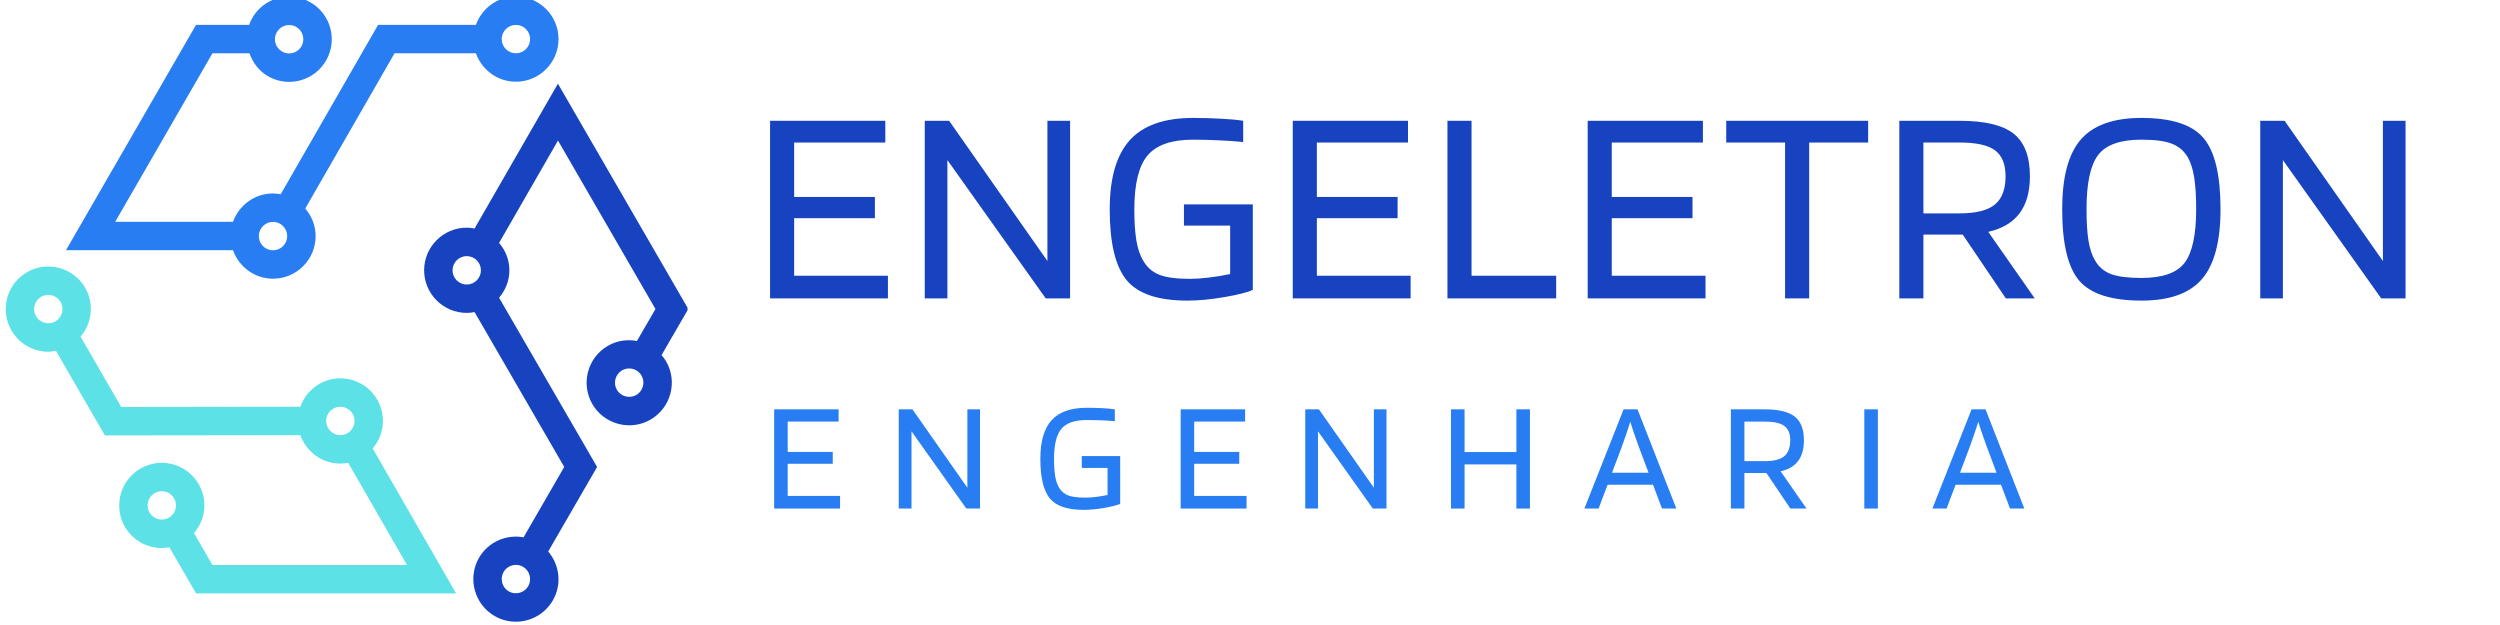 <svg xmlns="http://www.w3.org/2000/svg" xmlns:xlink="http://www.w3.org/1999/xlink" width="400" zoomAndPan="magnify" viewBox="0 0 300 75" height="100" preserveAspectRatio="xMidYMid meet" version="1.2"><defs><clipPath id="f6f1ba72d1"><path d="M 50 10 L 82.5 10 L 82.5 75 L 50 75 Z M 50 10 "/></clipPath></defs><g id="a80514ea8c"><rect x="0" width="300" y="0" height="75" style="fill:#ffffff;fill-opacity:1;stroke:none;"/><rect x="0" width="300" y="0" height="75" style="fill:#ffffff;fill-opacity:1;stroke:none;"/><g clip-rule="nonzero" clip-path="url(#f6f1ba72d1)"><path style=" stroke:none;fill-rule:nonzero;fill:#1743c0;fill-opacity:1;" d="M 79.387 42.609 L 82.594 37.078 L 66.949 10.043 L 56.949 27.418 C 56.641 27.359 56.328 27.32 56.008 27.32 C 53.188 27.32 50.895 29.617 50.895 32.434 C 50.895 35.254 53.188 37.547 56.008 37.547 C 56.328 37.547 56.641 37.512 56.949 37.453 L 67.707 56.031 L 62.828 64.477 C 60.762 64.098 58.594 65.016 57.48 66.938 C 56.074 69.379 56.914 72.512 59.355 73.922 C 60.156 74.387 61.035 74.605 61.902 74.605 C 63.676 74.605 65.395 73.684 66.34 72.047 C 67.453 70.125 67.152 67.785 65.785 66.18 L 71.652 56.035 L 59.891 35.73 C 60.648 34.84 61.125 33.699 61.125 32.438 C 61.125 31.176 60.652 30.039 59.891 29.148 L 66.957 16.867 L 78.656 37.082 L 76.434 40.918 C 75.273 40.703 74.043 40.859 72.949 41.496 C 70.504 42.906 69.668 46.043 71.078 48.484 C 72.027 50.117 73.75 51.035 75.52 51.035 C 76.387 51.035 77.266 50.816 78.066 50.348 C 80.508 48.938 81.344 45.805 79.934 43.363 C 79.777 43.09 79.59 42.848 79.391 42.613 Z M 63.387 70.344 C 62.914 71.156 61.863 71.43 61.059 70.973 C 60.246 70.5 59.965 69.453 60.43 68.641 C 60.746 68.094 61.324 67.785 61.914 67.785 C 62.203 67.785 62.496 67.859 62.762 68.012 C 63.574 68.484 63.855 69.527 63.387 70.344 Z M 54.305 32.438 C 54.305 31.5 55.07 30.734 56.008 30.734 C 56.945 30.734 57.711 31.5 57.711 32.438 C 57.711 33.375 56.945 34.145 56.008 34.145 C 55.07 34.145 54.305 33.375 54.305 32.438 Z M 77.148 46.359 C 77.031 46.801 76.754 47.164 76.359 47.398 C 75.539 47.859 74.496 47.586 74.023 46.773 C 73.555 45.957 73.836 44.914 74.648 44.441 C 74.918 44.289 75.211 44.215 75.5 44.215 C 76.09 44.215 76.664 44.52 76.98 45.066 C 77.207 45.461 77.27 45.922 77.152 46.359 Z M 77.148 46.359 "/></g><path style=" stroke:none;fill-rule:nonzero;fill:#277df1;fill-opacity:1;" d="M 32.762 33.445 C 35.582 33.445 37.875 31.148 37.875 28.332 C 37.875 27.066 37.395 25.922 36.629 25.027 L 47.344 6.395 L 57.109 6.395 C 57.816 8.375 59.691 9.805 61.91 9.805 C 64.727 9.805 67.023 7.512 67.023 4.691 C 67.023 1.871 64.727 -0.422 61.91 -0.422 C 59.691 -0.422 57.816 1.008 57.109 2.988 L 45.371 2.988 L 33.684 23.309 C 33.387 23.254 33.074 23.215 32.758 23.215 C 30.543 23.215 28.672 24.641 27.961 26.617 L 13.824 26.617 L 25.492 6.395 L 29.938 6.395 C 30.348 7.543 31.086 8.527 32.148 9.137 C 32.934 9.594 33.809 9.824 34.695 9.824 C 35.137 9.824 35.586 9.766 36.027 9.648 C 37.352 9.293 38.449 8.441 39.133 7.258 C 40.539 4.812 39.695 1.684 37.254 0.281 C 36.07 -0.406 34.691 -0.586 33.375 -0.23 C 32.051 0.125 30.949 0.977 30.273 2.156 C 30.117 2.422 29.996 2.703 29.895 2.988 L 23.523 2.988 L 7.918 30.023 L 27.961 30.023 C 28.664 32.008 30.543 33.445 32.766 33.445 Z M 61.91 2.988 C 62.848 2.988 63.613 3.754 63.613 4.691 C 63.613 5.629 62.848 6.395 61.91 6.395 C 60.973 6.395 60.203 5.629 60.203 4.691 C 60.203 3.754 60.973 2.988 61.91 2.988 Z M 33.227 3.855 C 33.449 3.465 33.816 3.18 34.258 3.062 C 34.406 3.023 34.555 3.004 34.703 3.004 C 34.996 3.004 35.289 3.078 35.551 3.23 C 35.941 3.457 36.227 3.824 36.34 4.266 C 36.461 4.707 36.398 5.164 36.172 5.562 C 35.945 5.953 35.578 6.234 35.137 6.355 C 34.695 6.469 34.238 6.414 33.844 6.18 C 33.449 5.957 33.168 5.59 33.047 5.148 C 32.934 4.707 32.988 4.25 33.223 3.852 Z M 32.762 26.625 C 33.699 26.625 34.465 27.395 34.465 28.332 C 34.465 29.27 33.699 30.035 32.762 30.035 C 31.824 30.035 31.059 29.27 31.059 28.332 C 31.059 27.395 31.824 26.625 32.762 26.625 Z M 32.762 26.625 "/><path style=" stroke:none;fill-rule:nonzero;fill:#5ce1e6;fill-opacity:1;" d="M 45.953 50.512 C 45.953 47.695 43.66 45.398 40.84 45.398 C 38.621 45.398 36.746 46.828 36.039 48.809 L 14.547 48.84 L 9.668 40.398 C 11.031 38.797 11.336 36.457 10.223 34.535 C 8.82 32.098 5.688 31.262 3.242 32.66 C 0.801 34.07 -0.039 37.203 1.371 39.648 C 2.316 41.285 4.035 42.207 5.809 42.207 C 6.113 42.207 6.414 42.145 6.711 42.09 L 12.586 52.25 L 36.043 52.223 C 36.75 54.203 38.625 55.629 40.844 55.629 C 41.164 55.629 41.477 55.594 41.781 55.535 L 48.84 67.797 L 25.492 67.797 L 23.277 63.969 C 24.047 63.074 24.531 61.922 24.531 60.645 C 24.531 57.828 22.23 55.539 19.41 55.539 C 16.594 55.547 14.301 57.84 14.305 60.66 C 14.305 62.023 14.836 63.309 15.801 64.273 C 16.766 65.238 18.047 65.766 19.41 65.766 L 19.422 65.766 C 19.73 65.766 20.027 65.727 20.324 65.672 L 23.531 71.207 L 54.73 71.207 L 44.719 53.809 C 45.48 52.918 45.953 51.773 45.953 50.516 Z M 4.32 37.949 C 3.848 37.133 4.129 36.086 4.941 35.617 C 5.746 35.137 6.801 35.422 7.273 36.238 C 7.746 37.051 7.465 38.098 6.648 38.57 C 5.84 39.035 4.785 38.758 4.32 37.949 Z M 19.414 62.352 C 18.961 62.352 18.531 62.176 18.211 61.855 C 17.887 61.531 17.715 61.105 17.715 60.648 C 17.715 59.707 18.477 58.941 19.414 58.941 C 20.352 58.941 21.121 59.707 21.121 60.641 C 21.121 61.582 20.359 62.348 19.418 62.348 Z M 39.137 50.512 C 39.137 49.574 39.902 48.809 40.84 48.809 C 41.777 48.809 42.547 49.574 42.547 50.512 C 42.547 51.449 41.777 52.219 40.84 52.219 C 39.902 52.219 39.137 51.449 39.137 50.512 Z M 39.137 50.512 "/><g style="fill:#1743c0;fill-opacity:1;"><g transform="translate(89.956, 35.807)"><path style="stroke:none" d="M 16.594 -2.719 L 16.594 0 L 2.453 0 L 2.453 -21.312 L 16.281 -21.312 L 16.281 -18.703 L 5.344 -18.703 L 5.344 -12.172 L 15.031 -12.172 L 15.031 -9.625 L 5.344 -9.625 L 5.344 -2.719 Z M 16.594 -2.719 "/></g></g><g style="fill:#1743c0;fill-opacity:1;"><g transform="translate(108.518, 35.807)"><path style="stroke:none" d="M 19.891 -21.312 L 19.891 0 L 16.969 0 L 5.172 -16.594 L 5.172 0 L 2.453 0 L 2.453 -21.312 L 5.375 -21.312 L 17.172 -4.484 L 17.172 -21.312 Z M 19.891 -21.312 "/></g></g><g style="fill:#1743c0;fill-opacity:1;"><g transform="translate(131.635, 35.807)"><path style="stroke:none" d="M 15.984 -8.734 L 10.438 -8.734 L 10.438 -11.281 L 18.703 -11.281 L 18.703 -1.016 C 18.066 -0.723 16.93 -0.438 15.297 -0.156 C 13.672 0.125 12.188 0.266 10.844 0.266 C 7.332 0.266 4.898 -0.555 3.547 -2.203 C 2.203 -3.859 1.531 -6.68 1.531 -10.672 C 1.531 -14.43 2.332 -17.203 3.938 -18.984 C 5.551 -20.766 8.082 -21.656 11.531 -21.656 C 12.707 -21.656 13.832 -21.625 14.906 -21.562 C 15.988 -21.508 16.867 -21.426 17.547 -21.312 L 17.547 -18.766 C 16.641 -18.859 15.656 -18.926 14.594 -18.969 C 13.539 -19.02 12.52 -19.047 11.531 -19.047 C 8.945 -19.047 7.125 -18.41 6.062 -17.141 C 5.008 -15.867 4.484 -13.711 4.484 -10.672 C 4.484 -9.18 4.566 -7.93 4.734 -6.922 C 4.91 -5.91 5.191 -5.098 5.578 -4.484 C 6.023 -3.711 6.664 -3.16 7.5 -2.828 C 8.344 -2.504 9.57 -2.344 11.188 -2.344 C 11.82 -2.344 12.566 -2.395 13.422 -2.5 C 14.285 -2.602 15.141 -2.742 15.984 -2.922 Z M 15.984 -8.734 "/></g></g><g style="fill:#1743c0;fill-opacity:1;"><g transform="translate(152.679, 35.807)"><path style="stroke:none" d="M 16.594 -2.719 L 16.594 0 L 2.453 0 L 2.453 -21.312 L 16.281 -21.312 L 16.281 -18.703 L 5.344 -18.703 L 5.344 -12.172 L 15.031 -12.172 L 15.031 -9.625 L 5.344 -9.625 L 5.344 -2.719 Z M 16.594 -2.719 "/></g></g><g style="fill:#1743c0;fill-opacity:1;"><g transform="translate(171.241, 35.807)"><path style="stroke:none" d="M 15.5 -2.719 L 15.5 0 L 2.453 0 L 2.453 -21.312 L 5.344 -21.312 L 5.344 -2.719 Z M 15.5 -2.719 "/></g></g><g style="fill:#1743c0;fill-opacity:1;"><g transform="translate(188.069, 35.807)"><path style="stroke:none" d="M 16.594 -2.719 L 16.594 0 L 2.453 0 L 2.453 -21.312 L 16.281 -21.312 L 16.281 -18.703 L 5.344 -18.703 L 5.344 -12.172 L 15.031 -12.172 L 15.031 -9.625 L 5.344 -9.625 L 5.344 -2.719 Z M 16.594 -2.719 "/></g></g><g style="fill:#1743c0;fill-opacity:1;"><g transform="translate(206.631, 35.807)"><path style="stroke:none" d="M 17.547 -21.312 L 17.547 -18.703 L 10.469 -18.703 L 10.469 0 L 7.578 0 L 7.578 -18.703 L 0.516 -18.703 L 0.516 -21.312 Z M 17.547 -21.312 "/></g></g><g style="fill:#1743c0;fill-opacity:1;"><g transform="translate(225.465, 35.807)"><path style="stroke:none" d="M 5.344 -7.656 L 5.344 0 L 2.453 0 L 2.453 -21.312 L 9.688 -21.312 C 12.707 -21.312 14.867 -20.797 16.172 -19.766 C 17.473 -18.734 18.125 -17.031 18.125 -14.656 C 18.125 -12.789 17.707 -11.305 16.875 -10.203 C 16.051 -9.109 14.801 -8.367 13.125 -7.984 L 18.703 0 L 15.234 0 L 10.062 -7.656 Z M 15.203 -14.656 C 15.203 -16.102 14.781 -17.141 13.938 -17.766 C 13.102 -18.391 11.688 -18.703 9.688 -18.703 L 5.344 -18.703 L 5.344 -10.203 L 9.688 -10.203 C 11.633 -10.203 13.039 -10.551 13.906 -11.25 C 14.77 -11.957 15.203 -13.094 15.203 -14.656 Z M 15.203 -14.656 "/></g></g><g style="fill:#1743c0;fill-opacity:1;"><g transform="translate(245.931, 35.807)"><path style="stroke:none" d="M 20.531 -10.703 C 20.531 -6.828 19.785 -4.031 18.297 -2.312 C 16.816 -0.594 14.398 0.266 11.047 0.266 C 7.441 0.266 4.953 -0.531 3.578 -2.125 C 2.211 -3.719 1.531 -6.578 1.531 -10.703 C 1.531 -14.555 2.273 -17.344 3.766 -19.062 C 5.266 -20.789 7.691 -21.656 11.047 -21.656 C 14.648 -21.656 17.129 -20.852 18.484 -19.25 C 19.848 -17.656 20.531 -14.805 20.531 -10.703 Z M 5.469 -4.562 C 5.906 -3.789 6.539 -3.242 7.375 -2.922 C 8.219 -2.609 9.441 -2.453 11.047 -2.453 C 13.566 -2.453 15.289 -3.055 16.219 -4.266 C 17.145 -5.484 17.609 -7.629 17.609 -10.703 C 17.609 -12.242 17.531 -13.508 17.375 -14.5 C 17.219 -15.488 16.969 -16.285 16.625 -16.891 C 16.195 -17.66 15.566 -18.211 14.734 -18.547 C 13.91 -18.879 12.68 -19.047 11.047 -19.047 C 8.504 -19.047 6.77 -18.43 5.844 -17.203 C 4.914 -15.984 4.453 -13.816 4.453 -10.703 C 4.453 -9.16 4.531 -7.895 4.688 -6.906 C 4.852 -5.926 5.113 -5.145 5.469 -4.562 Z M 5.469 -4.562 "/></g></g><g style="fill:#1743c0;fill-opacity:1;"><g transform="translate(268.776, 35.807)"><path style="stroke:none" d="M 19.891 -21.312 L 19.891 0 L 16.969 0 L 5.172 -16.594 L 5.172 0 L 2.453 0 L 2.453 -21.312 L 5.375 -21.312 L 17.172 -4.484 L 17.172 -21.312 Z M 19.891 -21.312 "/></g></g><g style="fill:#277df1;fill-opacity:1;"><g transform="translate(91.54, 61.027)"><path style="stroke:none" d="M 9.266 -1.516 L 9.266 0 L 1.359 0 L 1.359 -11.906 L 9.094 -11.906 L 9.094 -10.438 L 2.984 -10.438 L 2.984 -6.797 L 8.391 -6.797 L 8.391 -5.375 L 2.984 -5.375 L 2.984 -1.516 Z M 9.266 -1.516 "/></g></g><g style="fill:#277df1;fill-opacity:1;"><g transform="translate(106.491, 61.027)"><path style="stroke:none" d="M 11.109 -11.906 L 11.109 0 L 9.469 0 L 2.891 -9.266 L 2.891 0 L 1.359 0 L 1.359 -11.906 L 3 -11.906 L 9.594 -2.5 L 9.594 -11.906 Z M 11.109 -11.906 "/></g></g><g style="fill:#277df1;fill-opacity:1;"><g transform="translate(123.984, 61.027)"><path style="stroke:none" d="M 8.922 -4.875 L 5.828 -4.875 L 5.828 -6.297 L 10.438 -6.297 L 10.438 -0.562 C 10.082 -0.406 9.445 -0.242 8.531 -0.078 C 7.625 0.078 6.801 0.156 6.062 0.156 C 4.094 0.156 2.734 -0.305 1.984 -1.234 C 1.234 -2.16 0.859 -3.738 0.859 -5.969 C 0.859 -8.062 1.305 -9.602 2.203 -10.594 C 3.098 -11.594 4.508 -12.094 6.438 -12.094 C 7.094 -12.094 7.719 -12.078 8.312 -12.047 C 8.914 -12.016 9.41 -11.969 9.797 -11.906 L 9.797 -10.484 C 9.285 -10.535 8.734 -10.57 8.141 -10.594 C 7.555 -10.613 6.988 -10.625 6.438 -10.625 C 4.988 -10.625 3.969 -10.27 3.375 -9.562 C 2.789 -8.852 2.5 -7.656 2.5 -5.969 C 2.5 -5.125 2.547 -4.422 2.641 -3.859 C 2.742 -3.297 2.898 -2.844 3.109 -2.5 C 3.367 -2.07 3.727 -1.766 4.188 -1.578 C 4.656 -1.398 5.344 -1.312 6.25 -1.312 C 6.602 -1.312 7.02 -1.336 7.5 -1.391 C 7.977 -1.453 8.453 -1.531 8.922 -1.625 Z M 8.922 -4.875 "/></g></g><g style="fill:#277df1;fill-opacity:1;"><g transform="translate(140.32, 61.027)"><path style="stroke:none" d="M 9.266 -1.516 L 9.266 0 L 1.359 0 L 1.359 -11.906 L 9.094 -11.906 L 9.094 -10.438 L 2.984 -10.438 L 2.984 -6.797 L 8.391 -6.797 L 8.391 -5.375 L 2.984 -5.375 L 2.984 -1.516 Z M 9.266 -1.516 "/></g></g><g style="fill:#277df1;fill-opacity:1;"><g transform="translate(155.271, 61.027)"><path style="stroke:none" d="M 11.109 -11.906 L 11.109 0 L 9.469 0 L 2.891 -9.266 L 2.891 0 L 1.359 0 L 1.359 -11.906 L 3 -11.906 L 9.594 -2.5 L 9.594 -11.906 Z M 11.109 -11.906 "/></g></g><g style="fill:#277df1;fill-opacity:1;"><g transform="translate(172.763, 61.027)"><path style="stroke:none" d="M 2.984 0 L 1.359 0 L 1.359 -11.906 L 2.984 -11.906 L 2.984 -6.781 L 9.203 -6.781 L 9.203 -11.906 L 10.828 -11.906 L 10.828 0 L 9.203 0 L 9.203 -5.297 L 2.984 -5.297 Z M 2.984 0 "/></g></g><g style="fill:#277df1;fill-opacity:1;"><g transform="translate(189.972, 61.027)"><path style="stroke:none" d="M 1.859 0 L 0.156 0 L 4.859 -11.906 L 6.531 -11.906 L 11.188 0 L 9.469 0 L 8.391 -2.859 L 2.938 -2.859 Z M 5.656 -10.422 C 5.531 -9.984 5.379 -9.516 5.203 -9.016 C 5.035 -8.523 4.863 -8.031 4.688 -7.531 L 3.469 -4.297 L 7.859 -4.297 L 6.641 -7.531 C 6.391 -8.227 6.191 -8.789 6.047 -9.219 C 5.898 -9.656 5.77 -10.055 5.656 -10.422 Z M 5.656 -10.422 "/></g></g><g style="fill:#277df1;fill-opacity:1;"><g transform="translate(206.345, 61.027)"><path style="stroke:none" d="M 2.984 -4.266 L 2.984 0 L 1.359 0 L 1.359 -11.906 L 5.406 -11.906 C 7.094 -11.906 8.301 -11.613 9.031 -11.031 C 9.758 -10.457 10.125 -9.508 10.125 -8.188 C 10.125 -7.145 9.891 -6.316 9.422 -5.703 C 8.961 -5.086 8.266 -4.676 7.328 -4.469 L 10.438 0 L 8.5 0 L 5.625 -4.266 Z M 8.484 -8.188 C 8.484 -8.988 8.25 -9.562 7.781 -9.906 C 7.312 -10.258 6.52 -10.438 5.406 -10.438 L 2.984 -10.438 L 2.984 -5.688 L 5.406 -5.688 C 6.5 -5.688 7.285 -5.883 7.766 -6.281 C 8.242 -6.676 8.484 -7.312 8.484 -8.188 Z M 8.484 -8.188 "/></g></g><g style="fill:#277df1;fill-opacity:1;"><g transform="translate(222.359, 61.027)"><path style="stroke:none" d="M 2.984 -11.906 L 2.984 0 L 1.359 0 L 1.359 -11.906 Z M 2.984 -11.906 "/></g></g><g style="fill:#277df1;fill-opacity:1;"><g transform="translate(231.732, 61.027)"><path style="stroke:none" d="M 1.859 0 L 0.156 0 L 4.859 -11.906 L 6.531 -11.906 L 11.188 0 L 9.469 0 L 8.391 -2.859 L 2.938 -2.859 Z M 5.656 -10.422 C 5.531 -9.984 5.379 -9.516 5.203 -9.016 C 5.035 -8.523 4.863 -8.031 4.688 -7.531 L 3.469 -4.297 L 7.859 -4.297 L 6.641 -7.531 C 6.391 -8.227 6.191 -8.789 6.047 -9.219 C 5.898 -9.656 5.77 -10.055 5.656 -10.422 Z M 5.656 -10.422 "/></g></g></g></svg>
